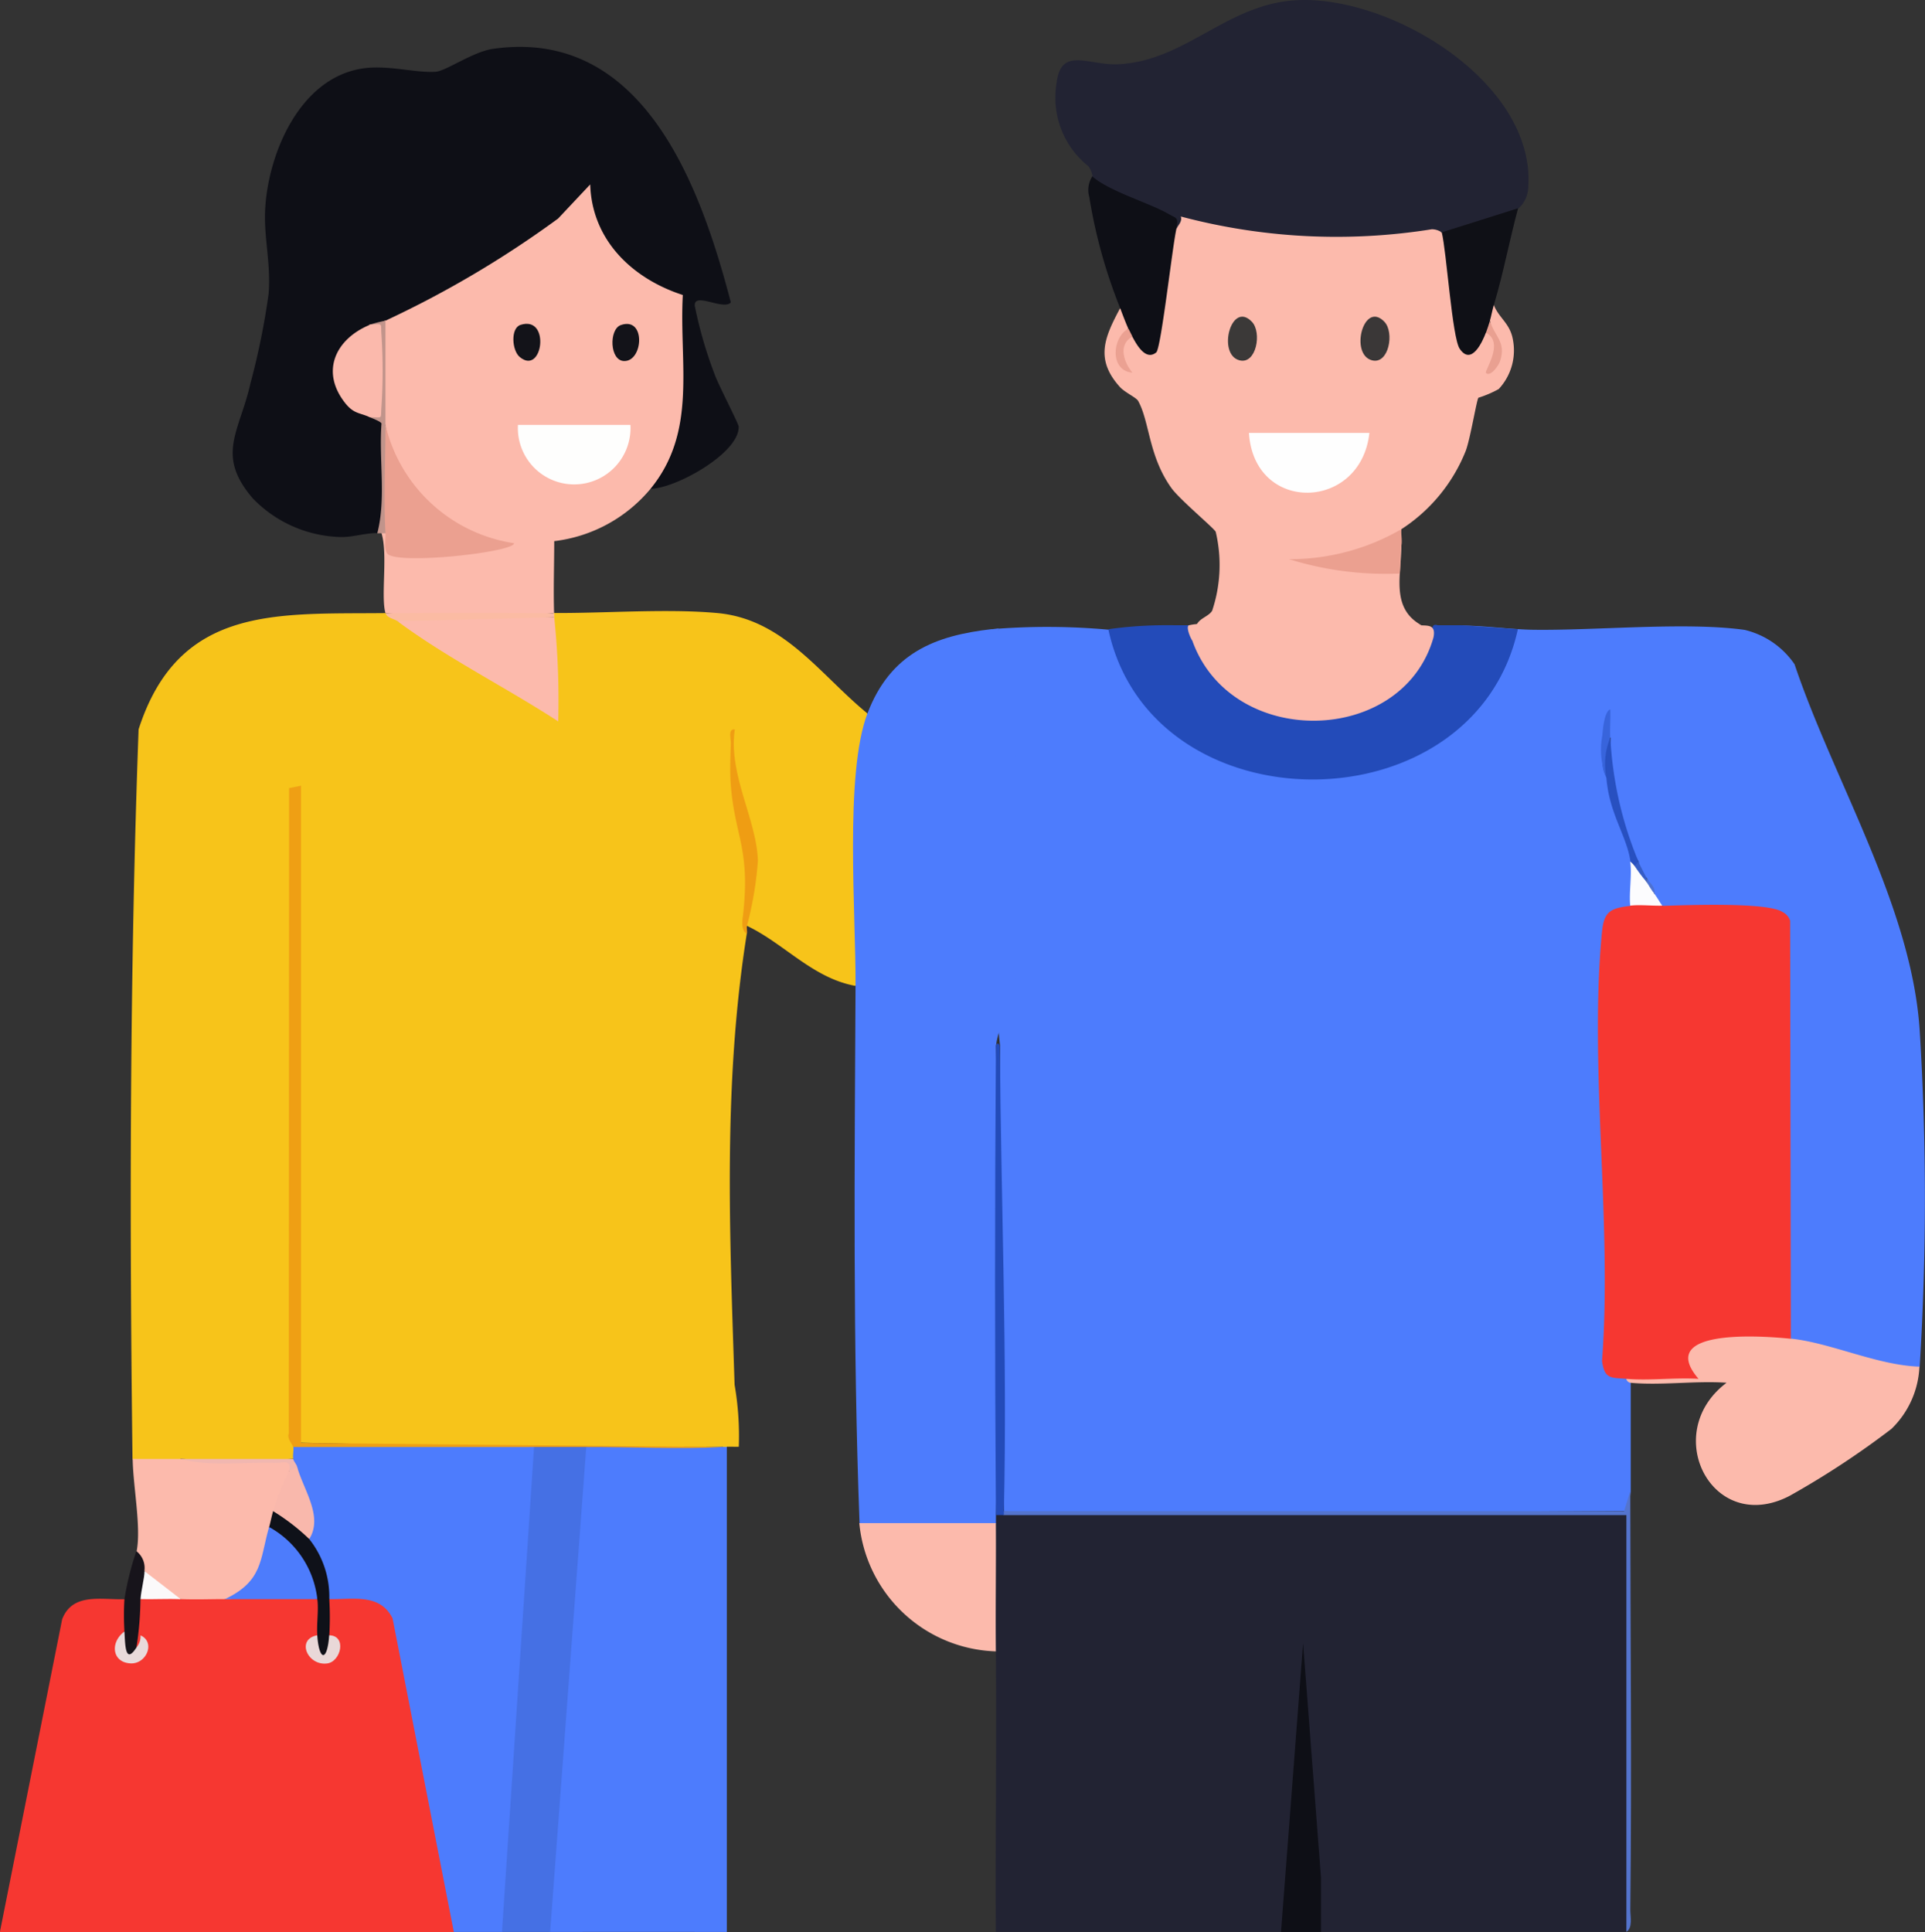 <svg xmlns="http://www.w3.org/2000/svg" width="96.652" height="97" viewBox="0 0 96.652 97"><rect x="0" y="0" width="96.652" height="97" fill="#333333" stroke="none"/><g transform="translate(0 0)"><path d="M115.034,80.322a1.38,1.38,0,0,1-1.639.189l-4.452-1.144-.357-.452-.4-.138-.036-20.8a14.64,14.64,0,0,0-5.676-.408l-.335-.393c-.576-.109-.707-.313-.4-.6l-.4-.8c-.248-.182-.517-.525-.4-.8a10.486,10.486,0,0,1-1.414-6.237c-.372-.022-.073-1.4-.08-1.326a8.741,8.741,0,0,0-.117,3.337c.109.044.2.095.226.168.364,1.1.838,2.747,1.129,3.891.007.044-.058.1-.146.175.342.67.765,1.785,0,2.215l-.3.452c-.751.189-1.035,1-.845,2.419q.077,10.23.226,20.359a.74.74,0,0,1,.714.517c.146.036.211.109.2.2v5.436l-.16,1.173q-15.673-.033-31.3-.168c-.335-7.746-.306-15.579-.2-23.346a16.88,16.88,0,0,1,0-4.022c-.16-3.614-.168-7.25,0-10.864q-.175-3.038-.08-6.092a34.09,34.09,0,0,1,5.523.051l.517.415c2.587,9,16.919,8.962,19.535,0l-2.055-.2-.255-.423c1.21.015,2.412.189,3.519.211,3.192.051,7.7-.408,10.675.007a4.218,4.218,0,0,1,2.507,1.727c1.982,5.895,5.917,12.212,6.288,18.471a136.193,136.193,0,0,1-.007,16.81Z" transform="translate(-18.655 -11.699)" fill="#4d7cfd"/><path d="M21.8,42.218c.415.073.612.2.6.4l1.261.4c2.1,1.355,4.27,2.681,6.441,3.825l-.226-3.9.379-.539c-.182-.036-.175-.1,0-.2,2.594.015,5.654-.226,8.176,0,3.352.291,5.166,3.075,7.556,5.035l.27.452a54.385,54.385,0,0,0-.474,12.853l-.4.379c-2.142-.393-3.556-2.12-5.443-3.017-.175-.386-.131.153,0,.4-1.195,7.534-.86,15.018-.612,22.647a15.062,15.062,0,0,1,.211,3.111c-.2.007-.4-.007-.6,0-.036.182-.109.175-.2,0q-10.624.044-21.167-.2l-.27-.036c-.08-10.828-.058-22,0-32.826l.27-.138c0,.3-.029.437-.306.5L17.244,83.5c.131.255.1.444-.08.568.561.182.517.379,0,.6a33.216,33.216,0,0,1-5.647,0c-.16.641-2.2.612-2.419,0-.153-12.176-.138-24.5.306-36.622,2.018-6.259,6.966-5.778,12.394-5.837Z" transform="translate(-2.445 -11.427)" fill="#f7c41a"/><path d="M68.859,104.244l31.354-.2q.109,10.58-.1,21.131H84.787l-.4-.226q-.033-4.47-.51-8.933l-.685,8.948-.423.211H68.451c-.029-4.693.044-9.392,0-14.085a11.661,11.661,0,0,1,0-6.441c-.386-.117-.386-.291,0-.4.066-.532.248-.51.4,0Z" transform="translate(-18.451 -28.182)" fill="#222333"/><path d="M6.252,110.015c.568.2.546,1.384,0,1.61-.277.568-.393,1.53.5,1.312.27-.066.641-.634.109-.5-.393-.539-.459-2.062.2-2.412.51-.517,1.18-.517,2.018,0,.335-.576,1.909-.6,2.215,0a7.358,7.358,0,0,1,4.634,0c.51.16.466,1.588,0,1.814-.831,1.537,1.457,1.581.6,0a1.4,1.4,0,0,1,0-1.814c.729-.94,3.06-.4,3.549.816l3.053,15.571-.35.313q-11.389.011-22.785,0l3.126-15.7c.517-1.341,1.946-.976,3.126-1.006Z" transform="translate(0 -29.726)" fill="#f63731"/><path d="M65.752,43.344l.335-.044c0,1.989.955,4.493.867,6.555.16,3.614.168,6.86,0,10.474.16,1.333-.838,2.615-1,3.941q.415,11.782,0,23.543v.4c-.044.16-.109.393-.233.4-.809.058-5.917.138-6.325,0l-.291-.4c-.335-8.9-.248-18-.2-26.967.022-3.556-.561-10.653.6-13.684s3.388-3.9,6.252-4.226Z" transform="translate(-15.949 -11.751)" fill="#4d7cfd"/><path d="M23.3,27.643c-.685.007-1.261.226-1.9.2a6.346,6.346,0,0,1-4.343-1.924c-1.895-2.186-.678-3.359-.138-5.764a37.056,37.056,0,0,0,.918-4.518c.124-1.5-.24-2.805-.175-4.2.138-2.856,1.756-6.689,4.955-7.126,1.246-.168,2.616.24,3.6.175.532-.036,1.873-1.006,2.885-1.151,7.542-1.086,10.427,6.908,11.943,12.73-.364.423-1.895-.561-1.807.189a21.528,21.528,0,0,0,1,3.439c.182.51,1.2,2.463,1.2,2.609.044,1.326-3.177,3.119-4.43,3.119a4.426,4.426,0,0,1,.751-2.113,34.707,34.707,0,0,0,.583-7.425,6.633,6.633,0,0,1-4.758-4.736c-1.523,1.552-7.665,5.909-9.385,5.9a2.379,2.379,0,0,1-.5-.066c-.058.488-.095.576-.262.138l-.546.058-.058.466a1.936,1.936,0,0,0-.044,3.687l.1.474c.248.08.444.131.627-.124.248.146.117,5.523,0,5.793a.378.378,0,0,1-.226.168Z" transform="translate(-4.351 -0.882)" fill="#0e0f16"/><path d="M93.039,15.616h.277q.481,2.864,1.057,5.756c.233-.466.525-.707.882-.721.189-.087.262-.291.2-.6-.5-.35-.379-.663.2-.8.255.663.823.925.962,1.756a2.844,2.844,0,0,1-.714,2.47,5.44,5.44,0,0,1-1.02.437c-.087.109-.415,2.106-.641,2.681a8.387,8.387,0,0,1-3.228,3.92,1.944,1.944,0,0,1-1.654,1.231c-2.9.6-.78.656,1.006.466,0-.59.219-.889.648-.9.007,1.486-.554,3.155,1.006,4.022q-5.64.077-11.294,0c.146-.35.6-.43.787-.721a7.238,7.238,0,0,0,.182-3.964c-.044-.153-1.822-1.632-2.23-2.208-1.151-1.61-1.086-3.33-1.669-4.372-.095-.168-.67-.423-.918-.7-1.246-1.384-.772-2.477.007-3.935.59-.131.845.619.4,1.006-.087.335-.022.466.2.4.306-.073.6.1.882.525l.882-5.749.452-.211a7.87,7.87,0,0,0,.1-.874,43.022,43.022,0,0,0,13.174.6l.029.466Z" transform="translate(-20.654 -3.944)" fill="#fcbaac"/><path d="M95.955,10.464c-.539.736-2.463,1.312-3.432,1.508l-.393-.3a.89.89,0,0,0-.5-.16,30.385,30.385,0,0,1-12.606-.641c.095.262-.175.474-.2.6q-2.2-1.038-4.233-2.215v-.4a1.08,1.08,0,0,0-.2-.5,4.42,4.42,0,0,1-1.6-4.212c.24-1.829,1.6-.838,3.111-.918C79.2,3.061,81.258.321,84.6.03c4.78-.423,12.329,4.1,11.863,9.465a1.471,1.471,0,0,1-.488.976Z" transform="translate(-19.738 -0.002)" fill="#222333"/><path d="M26.436,19.552a51.4,51.4,0,0,0,8.671-5.13l1.61-1.712c.087,2.8,2.113,4.729,4.649,5.552-.189,3.454.743,6.842-1.625,9.735A7.427,7.427,0,0,1,34.91,30.62c0,1.2-.044,2.412-.007,3.614a49.78,49.78,0,0,1-8.467,0c-.24-.845.131-2.958-.2-4.022.058-.175.124-.175.2,0,.335,0,.474.255.415.758a15.72,15.72,0,0,0,4.525-.211c-2.623-.933-4.875-3.075-4.948-5.982-.393-.306-.43-.474-.117-.5a18.256,18.256,0,0,0-.153-4.605l.27-.131Z" transform="translate(-7.083 -3.451)" fill="#fcbaac"/><path d="M46.434,99.7h.2v24.352c-2.951,0-5.917-.007-8.875,0l-.393-.168,1.785-23.965.423-.219Z" transform="translate(-10.14 -27.055)" fill="#4d7cfd"/><path d="M32.271,99.665l.393.168q-.8,11.979-1.588,23.965l-.415.219H28.241L25.166,108.27c-.634-1.261-1.982-.94-3.17-.962a2.422,2.422,0,0,1-.6-1.486,1.945,1.945,0,0,1-.4-1.53,4.421,4.421,0,0,1-.248-1.494,2.388,2.388,0,0,1-.364-2.135c-.277.087-.335-.168-.2-.4-.044-.168.029-.415,0-.6q6.044-.175,12.1,0Z" transform="translate(-5.456 -27.02)" fill="#4d7cfd"/><path d="M80.409,43.08c.393.117.5.2.095.3l.109.5.525.226c2.055,4.51,9.247,4.518,11.068-.175l.5-.255c-.131-.488-.066-.692.2-.6h1.21l2.82.2c-2.215,10.063-18.413,10.055-20.563,0a20.556,20.556,0,0,1,2.623-.2c.466-.007.94.007,1.414,0Z" transform="translate(-20.725 -11.684)" fill="#234bb9"/><path d="M120.328,92.024c2,.211,4.343,1.341,6.449,1.406a4.631,4.631,0,0,1-1.406,3.126,42.947,42.947,0,0,1-5.108,3.359c-3.891,2.026-6.529-3.148-3.17-5.676-1.559-.109-3.3.146-4.838,0a.266.266,0,0,1-.2-.2l.488-.372,2.361-.08c-1.421-2.222,4.773-2.346,5.2-1.982a.683.683,0,0,1,.219.423Z" transform="translate(-30.404 -24.815)" fill="#fcbaac"/><path d="M38.823,99.7l-1.814,24.352H34.59L36.2,99.7h2.623Z" transform="translate(-9.386 -27.055)" fill="#4570e4"/><path d="M11.549,100.53a52.437,52.437,0,0,0,5.348.095c.328.015.372.357.095.51.459.357-.219,2.011-.809,2.011.437.4.423.751-.2.8.641,1.341-.466,3.658-2.215,3.621-.794,0-1.392.029-2.215,0-1.071-.138-1.676-.6-1.814-1.406-.284-.153-.415-.488-.4-1.006.233-1.195-.182-3.257-.2-4.627Z" transform="translate(-2.477 -27.28)" fill="#fcbaac"/><path d="M66.067,104.95c.015,2.142-.022,4.3,0,6.441a7.116,7.116,0,0,1-6.857-6.441Z" transform="translate(-16.066 -28.48)" fill="#fcbaac"/><path d="M75.188,12.15c.845.758,2.856,1.326,3.847,1.9.393.226.481.138.386.714-.2.816-.772,6.026-1.02,6.23-.546.444-1.006-.437-1.2-.794-.4.066-.474-.109-.2-.4-.117-.255-.291-.714-.4-1.006a26.018,26.018,0,0,1-1.559-5.6,1.258,1.258,0,0,1,.153-1.042Z" transform="translate(-20.349 -3.299)" fill="#0e0f16"/><path d="M90.288,127.723H88.27l1.108-14.493.9,11.775v2.718Z" transform="translate(-23.952 -30.726)" fill="#0e0f16"/><path d="M101.963,19.191c-.087.3-.138.6-.2.8.124.452.058.656-.2.6-.182.488-.736,1.683-1.319.816-.379-.561-.656-4.853-.9-5.844l3.833-1.21c-.43,1.588-.736,3.25-1.21,4.831Z" transform="translate(-26.955 -3.898)" fill="#0f1016"/><path d="M100.383,124.876V103.95H69.131c-.175-.058-.175-.124,0-.2h31.135l.313-1.006c0,7,.08,14.027,0,21.029,0,.342.131.9-.2,1.1Z" transform="translate(-18.723 -27.88)" fill="#5474ce"/><path d="M94.467,37.262c-.073.393-.036.867-.08,1.428a16.329,16.329,0,0,1-5.567-.721,11.149,11.149,0,0,0,5.647-1.508c-.029.255.044.568,0,.8Z" transform="translate(-24.101 -9.895)" fill="#eba090"/><path d="M51.157,60.127c-.022.124.022.277,0,.4-.342-.2-.211-.751-.182-1.078.342-3.243-.437-3.84-.634-6.456-.044-.612-.015-1.4.007-2.026.007-.248-.153-.751.2-.7-.335,2.252,1.1,4.525,1.159,6.594A17.557,17.557,0,0,1,51.157,60.127Z" transform="translate(-13.654 -13.641)" fill="#ef9d13"/><path d="M9.5,107.886c.437.444.459,1.21-.2,1.406a16.656,16.656,0,0,1-.2,2.412c.386.313-.095.685-.525.532s-.321-1-.08-1.333a13.193,13.193,0,0,1,0-1.61,14.368,14.368,0,0,1,.6-2.412,1.066,1.066,0,0,1,.4,1.006Z" transform="translate(-2.247 -29.003)" fill="#17141b"/><path d="M26.259,22.1v5.232A16.2,16.2,0,0,1,26.63,32a1.593,1.593,0,0,1-.372.772h-.408c.452-1.749.073-3.7.211-5.509-.029-.1-.452-.255-.612-.328a9.054,9.054,0,0,0,0-4.627A6.26,6.26,0,0,1,26.259,22.1Z" transform="translate(-6.906 -5.998)" fill="#c1948b"/><path d="M111.734,62.251c.2-.743,1.159-.452,1.61,0,1.159-.036,5.3-.2,6.041.313a.745.745,0,0,1,.372.43l.036,20.992c-1.457-.153-6.82-.532-4.634,2.011-1.18-.073-2.463.1-3.629,0-.765-.066-1.093.029-1.217-.9.525-6.908-.663-14.763,0-21.554C110.415,62.52,110.75,62.367,111.734,62.251Z" transform="translate(-29.877 -16.77)" fill="#f63731"/><path d="M68.81,72.034c.051,7.7.379,15.579.2,23.346v.2h-.4c-.058-7.8-.058-15.746,0-23.543.058-.175.124-.175.2,0Z" transform="translate(-18.606 -19.514)" fill="#234bb9"/><path d="M112.231,57.057c.095.3.087.35-.2.2l-.2-.2c-.182-1.3-1.078-2.419-1.21-4.226a1.882,1.882,0,0,1,.2-2.011,18.509,18.509,0,0,0,1.414,6.237Z" transform="translate(-29.966 -13.792)" fill="#2850c0"/><path d="M112.538,59.584c.306.109.474.5.6.8a.882.882,0,0,1,.4.6c.146.189.262.408.4.6-.517.015-1.122-.058-1.61,0-.066-.7.095-1.537,0-2.215a1.082,1.082,0,0,1,.2.2Z" transform="translate(-30.477 -16.114)" fill="#fcfcfe"/><path d="M110.791,50.294a3.539,3.539,0,0,0-.2,2.011,3.828,3.828,0,0,1-.2-2.113c.022-.27.095-1.217.4-1.312.022.466-.029.94,0,1.406Z" transform="translate(-29.94 -13.265)" fill="#3864dc"/><path d="M113.225,60.182v.2a7.33,7.33,0,0,1-.6-.8l.2-.2C112.9,59.555,113.115,59.97,113.225,60.182Z" transform="translate(-30.559 -16.114)" fill="#355cc6"/><path d="M113.851,61.289c-.2-.255-.284-.437-.4-.6v-.2c.109.219.466.408.4.8Z" transform="translate(-30.784 -16.413)" fill="#4d71d2"/><path d="M20.11,87.337c-.015-.1-.328-.415-.219-.678l.015-32.4.6-.117v33l21.167.2c-2.222.117-4.612-.007-6.857,0H32.2c-4.029.007-8.066,0-12.1,0Z" transform="translate(-5.391 -14.692)" fill="#ef9f14"/><path d="M35.259,42.5a40.177,40.177,0,0,1,.2,5.232c-2.594-1.69-5.6-3.191-8.066-5.028.007-.117.015-.2.029-.2,2.587-.1,5.3-.117,7.833,0Z" transform="translate(-7.432 -11.512)" fill="#fcbaac"/><path d="M35.037,42.256v.2l-7.862.2c-.16-.117-.532-.16-.6-.4,2.82-.029,5.654-.022,8.467,0Z" transform="translate(-7.21 -11.464)" fill="#fbbba3"/><path d="M18.1,100.53c.029.131.168.27.2.4.08.539-.029.59-.4.2.109-.612-.306-.386-.7-.4-1.552-.058-3.272.211-4.751-.2Z" transform="translate(-3.378 -27.28)" fill="#f1b7b0"/><path d="M20.134,108.835H15.5c1.909-.911,1.749-1.975,2.215-3.621C19.107,104.966,20.848,107.655,20.134,108.835Z" transform="translate(-4.206 -28.547)" fill="#4d7cfc"/><path d="M20.558,105.488a4.654,4.654,0,0,1,1.006,3.017,15.073,15.073,0,0,1,0,1.814c.969,1.53-1.559,1.552-.6,0-.044-.583.073-1.246,0-1.814a4.74,4.74,0,0,0-2.419-3.621c.066-.24.117-.51.2-.8C19.261,103.622,20.8,104.8,20.558,105.488Z" transform="translate(-5.031 -28.216)" fill="#0f1119"/><path d="M21.645,112.68c.095,1.326.51,1.326.6,0,.9.015.59,1.326-.1,1.414C21.157,114.225,20.567,112.877,21.645,112.68Z" transform="translate(-5.717 -30.577)" fill="#e9d8d8"/><path d="M11.7,109.666c-.67-.022-1.348.015-2.018,0,.036-.481.2-1.064.2-1.406Z" transform="translate(-2.627 -29.378)" fill="#fbf9fa"/><path d="M9.006,113.212a.861.861,0,0,0,.2-.6c.758.335.306,1.428-.481,1.406-.947-.029-1.071-1.049-.328-1.6C8.437,113.044,8.423,114.122,9.006,113.212Z" transform="translate(-2.149 -30.504)" fill="#e9dadb"/><path d="M24.775,22.363c.707-.022.554-.124.6.5a27.631,27.631,0,0,1,0,3.643c-.051.619.1.517-.6.5-.488-.226-.78-.153-1.217-.7-1.268-1.6-.474-3.221,1.217-3.927Z" transform="translate(-6.223 -6.064)" fill="#fbb9ac"/><path d="M92.108,29.83c-.43,3.935-5.793,4.073-6.048,0Z" transform="translate(-23.352 -8.096)" fill="#fefefe"/><path d="M85.814,22.076c.517.532.226,2.157-.619,1.938C84.058,23.722,84.772,20.99,85.814,22.076Z" transform="translate(-22.96 -5.923)" fill="#3b3938"/><path d="M94.944,22.076c.517.532.226,2.157-.619,1.938C93.188,23.722,93.9,20.99,94.944,22.076Z" transform="translate(-25.437 -5.923)" fill="#3a3737"/><path d="M102.585,22.1c.248.809.823,1.057.517,2.018-.08.248-.5.831-.714.6-.087-.095.955-1.537,0-2.011.066-.175.146-.423.2-.6Z" transform="translate(-27.781 -5.998)" fill="#e9a091"/><path d="M77.716,23.048c-.758.4-.408,1.319,0,1.807-1.129-.08-1.049-1.749-.2-2.215.066.138.131.27.2.4Z" transform="translate(-20.859 -6.145)" fill="#eba192"/><path d="M26.543,29.28A7.828,7.828,0,0,0,33,35.219c.015.459-5.946,1.108-6.368.517-.168-.24-.073-.721-.087-1.02-.1-1.749,0-3.665,0-5.436Z" transform="translate(-7.19 -7.947)" fill="#eba090"/><path d="M41.337,29.28a2.828,2.828,0,1,1-5.647,0Z" transform="translate(-9.684 -7.947)" fill="#fefefd"/><path d="M35.728,22.369c1.53-.5,1.122,2.579-.036,1.61C35.3,23.652,35.225,22.537,35.728,22.369Z" transform="translate(-9.598 -6.056)" fill="#131319"/><path d="M42.623,22.379c1.261-.437,1.129,1.814.175,1.807C42.055,24.186,42.018,22.59,42.623,22.379Z" transform="translate(-11.451 -6.059)" fill="#131319"/><path d="M20.634,104.7A10.564,10.564,0,0,0,18.82,103.3a9.991,9.991,0,0,1,.809-2.011c.051-.066.306-.124.4-.2C20.357,102.246,21.341,103.572,20.634,104.7Z" transform="translate(-5.107 -27.429)" fill="#f9b8ac"/><path d="M82.089,43.819c-.182-.291-.313-.721-.2-.8a2.825,2.825,0,0,1,.714-.073,106.248,106.248,0,0,1,10.981.073c.386.015.714,0,.6.6-1.537,5.45-10.121,5.647-12.1.2Z" transform="translate(-22.208 -11.622)" fill="#fcbaac"/></g></svg>